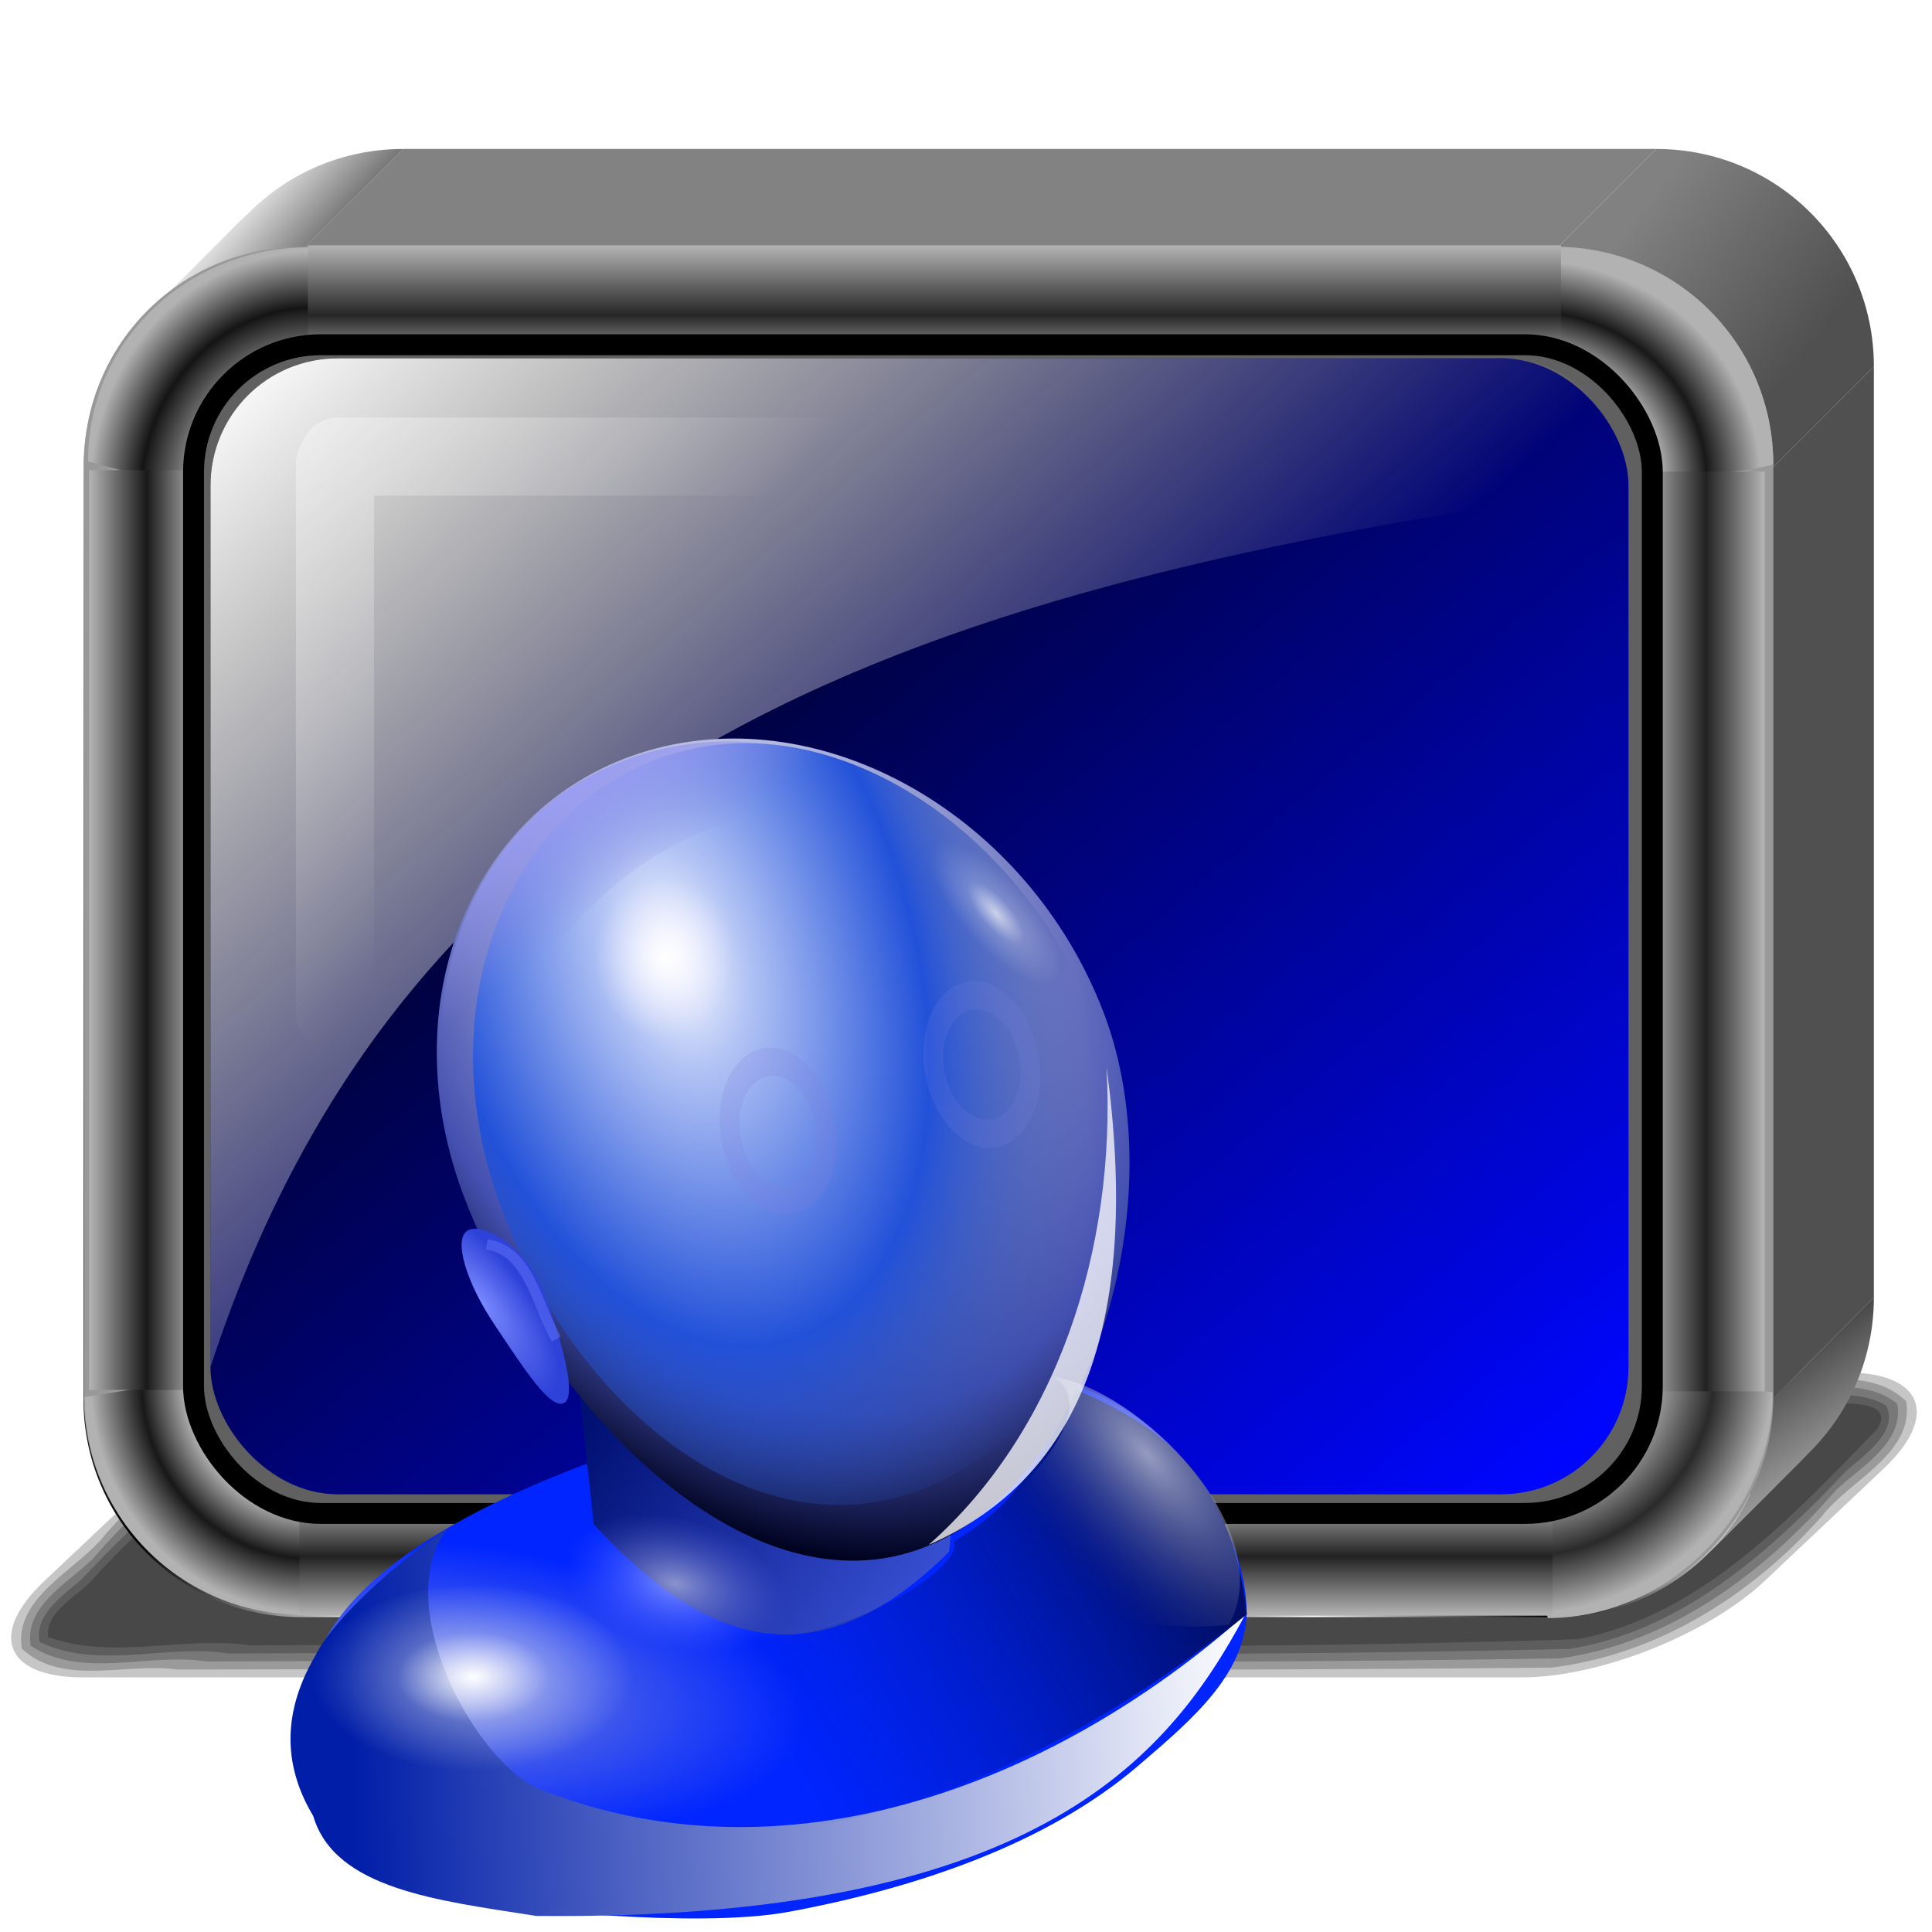 <?xml version="1.0" encoding="UTF-8" standalone="no"?>
<!-- Created with Inkscape (http://www.inkscape.org/) -->
<svg xmlns:dc="http://purl.org/dc/elements/1.1/" xmlns:cc="http://creativecommons.org/ns#" xmlns:rdf="http://www.w3.org/1999/02/22-rdf-syntax-ns#" xmlns:svg="http://www.w3.org/2000/svg" xmlns="http://www.w3.org/2000/svg" xmlns:xlink="http://www.w3.org/1999/xlink" xmlns:sodipodi="http://sodipodi.sourceforge.net/DTD/sodipodi-0.dtd" xmlns:inkscape="http://www.inkscape.org/namespaces/inkscape" width="255" height="255" viewBox="0 0 67.469 67.469" version="1.1" id="svg8" inkscape:version="0.92.5 (2060ec1f9f, 2020-04-08)" sodipodi:docname="fqterm.svg">
 <defs id="defs2">
  <linearGradient id="linearGradient1877">
   <stop id="stop1873" stop-color="#505050" stop-opacity="1"/>
   <stop offset="1" id="stop1875" stop-color="#818181" stop-opacity="1"/>
  </linearGradient>
  <clipPath clipPathUnits="userSpaceOnUse" id="clipPath2059">
   <path d="m -10.1,231.685 c 3.559,2.506 4.832,-0.585 2.965,-3.064 -3.182,-4.225 -6.444,-9.84 -12.355,-15.913 -2.595,-2.669 -11.861,-7.808 -11.861,-7.808 0,0 -0.115,-2.188 -0.099,-3.064 0.011,-0.582 -0.566,-0.564 -0.89,-0.297 -0.782,0.645 -2.471,2.57 -2.471,2.57 l -1.68,-0.099 -1.087,-1.581 c -0.297,-0.411 -0.636,-0.346 -0.89,0 -0.545,1.85 -0.879,3.885 -3.459,3.954 l 4.448,3.954 c 7.766,1.553 15.579,5.585 20.262,14.332 0,0 4.526,5.194 7.116,7.018 z" id="path2061" sodipodi:nodetypes="csscsscccccccs" inkscape:connector-curvature="0" stroke-dasharray="none" stroke-opacity="1" fill="#ffffff" fill-rule="evenodd" stroke="none" stroke-linejoin="miter" fill-opacity="1" stroke-linecap="butt" stroke-width="0.048" stroke-miterlimit="4"/>
  </clipPath>
  <clipPath id="clipPath2059-5" clipPathUnits="userSpaceOnUse">
   <path stroke-miterlimit="4" stroke-width="0.048" stroke-linecap="butt" fill-opacity="1" stroke-linejoin="miter" stroke="none" fill-rule="evenodd" fill="#ffffff" stroke-opacity="1" stroke-dasharray="none" inkscape:connector-curvature="0" sodipodi:nodetypes="csscsscccccccs" id="path2061-3" d="m -10.1,231.685 c 3.559,2.506 4.832,-0.585 2.965,-3.064 -3.182,-4.225 -6.444,-9.84 -12.355,-15.913 -2.595,-2.669 -11.861,-7.808 -11.861,-7.808 0,0 -0.115,-2.188 -0.099,-3.064 0.011,-0.582 -0.566,-0.564 -0.89,-0.297 -0.782,0.645 -2.471,2.57 -2.471,2.57 l -1.68,-0.099 -1.087,-1.581 c -0.297,-0.411 -0.636,-0.346 -0.89,0 -0.545,1.85 -0.879,3.885 -3.459,3.954 l 4.448,3.954 c 7.766,1.553 15.579,5.585 20.262,14.332 0,0 4.526,5.194 7.116,7.018 z"/>
  </clipPath>
  <clipPath id="clipPath">
   <path fill-opacity="0.95" stroke="none" fill="#1b1b1b" sodipodi:nodetypes="csssscc" inkscape:connector-curvature="0" id="rect5264" d="m -515.73,435.564 v 5.838 c 0,9.743 -7.844,17.587 -17.587,17.587 h -135.051 c -9.743,0 -17.587,-7.844 -17.587,-17.587 v -5.838 z"/>
  </clipPath>
  <clipPath clipPathUnits="userSpaceOnUse" id="clipPath2059-7">
   <path d="m -10.1,231.685 c 3.559,2.506 4.832,-0.585 2.965,-3.064 -3.182,-4.225 -6.444,-9.84 -12.355,-15.913 -2.595,-2.669 -11.861,-7.808 -11.861,-7.808 0,0 -0.115,-2.188 -0.099,-3.064 0.011,-0.582 -0.566,-0.564 -0.89,-0.297 -0.782,0.645 -2.471,2.57 -2.471,2.57 l -1.68,-0.099 -1.087,-1.581 c -0.297,-0.411 -0.636,-0.346 -0.89,0 -0.545,1.85 -0.879,3.885 -3.459,3.954 l 4.448,3.954 c 7.766,1.553 15.579,5.585 20.262,14.332 0,0 4.526,5.194 7.116,7.018 z" id="path2061-5" sodipodi:nodetypes="csscsscccccccs" inkscape:connector-curvature="0" stroke-dasharray="none" stroke-opacity="1" fill="#ffffff" fill-rule="evenodd" stroke="none" stroke-linejoin="miter" fill-opacity="1" stroke-linecap="butt" stroke-width="0.048" stroke-miterlimit="4"/>
  </clipPath>
  <clipPath clipPathUnits="userSpaceOnUse" id="clipPath1162">
   <path stroke-miterlimit="4" stroke-width="0.071" stroke-linecap="round" fill-opacity="0.347" stroke-linejoin="round" stroke="none" fill="#000000" stroke-opacity="1" stroke-dasharray="none" inkscape:connector-curvature="0" d="m -65.65,239.846 c -9.358,0 -16.952,7.594 -16.952,16.952 0,9.358 7.594,16.941 16.952,16.941 0.292,0 0.579,-0.008 0.868,-0.022 2.123,-0.108 4.148,-0.606 5.995,-1.424 l 2.67,3.971 c -0.226,0.495 -0.245,0.964 -0.011,1.313 l 15.673,23.326 c 0.495,0.737 1.944,0.632 3.248,-0.245 1.304,-0.876 1.964,-2.177 1.468,-2.914 L -51.423,274.417 c -0.233,-0.347 -0.683,-0.499 -1.224,-0.478 l -2.558,-3.804 c 3.96,-3.1 6.507,-7.92 6.507,-13.337 0,-9.358 -7.594,-16.952 -16.952,-16.952 z m 0,2.581 c 7.929,0 14.371,6.442 14.371,14.371 0,7.929 -6.442,14.36 -14.371,14.36 -7.929,0 -14.349,-6.431 -14.349,-14.36 0,-0.248 -0.001,-0.489 0.011,-0.734 0.384,-7.586 6.657,-13.637 14.338,-13.637 z" id="path1164"/>
  </clipPath>
  <linearGradient id="linearGradient3411">
   <stop id="stop3413" stop-color="#ffffff" stop-opacity="0.595"/>
   <stop id="stop3415" offset="1" stop-color="#efefef" stop-opacity="0"/>
  </linearGradient>
  <linearGradient id="linearGradient3395">
   <stop id="stop3397" stop-color="#ffffff" stop-opacity="1"/>
   <stop offset="1" id="stop3399" stop-color="#ffffff" stop-opacity="0"/>
  </linearGradient>
  <linearGradient id="linearGradient3385">
   <stop id="stop3387" stop-color="#000000" stop-opacity="1"/>
   <stop id="stop3389" offset="1" stop-color="#0006ff" stop-opacity="1"/>
  </linearGradient>
  <linearGradient id="linearGradient3371">
   <stop id="stop3373" stop-color="#606060" stop-opacity="1"/>
   <stop id="stop3375" offset="0.468" stop-color="#aaaaaa" stop-opacity="1"/>
   <stop offset="0.709" id="stop3377" stop-color="#191919" stop-opacity="1"/>
   <stop offset="1" id="stop3379" stop-color="#b2b2b2" stop-opacity="1"/>
  </linearGradient>
  <linearGradient id="linearGradient3357">
   <stop id="stop3359" stop-color="#606060" stop-opacity="1"/>
   <stop offset="0.418" id="stop3361" stop-color="#aaaaaa" stop-opacity="1"/>
   <stop id="stop3363" offset="0.702" stop-color="#222222" stop-opacity="1"/>
   <stop id="stop3365" offset="1" stop-color="#b2b2b2" stop-opacity="1"/>
  </linearGradient>
  <linearGradient id="linearGradient3343">
   <stop id="stop3345" stop-color="#606060" stop-opacity="1"/>
   <stop id="stop3347" offset="0.418" stop-color="#aaaaaa" stop-opacity="1"/>
   <stop offset="0.645" id="stop3349" stop-color="#262626" stop-opacity="1"/>
   <stop offset="1" id="stop3351" stop-color="#b2b2b2" stop-opacity="1"/>
  </linearGradient>
  <linearGradient id="linearGradient3329">
   <stop id="stop3331" stop-color="#606060" stop-opacity="1"/>
   <stop offset="0.418" id="stop3333" stop-color="#aaaaaa" stop-opacity="1"/>
   <stop id="stop3335" offset="0.701" stop-color="#222222" stop-opacity="1"/>
   <stop id="stop3337" offset="1" stop-color="#b2b2b2" stop-opacity="1"/>
  </linearGradient>
  <linearGradient id="linearGradient3309">
   <stop id="stop3311" stop-color="#606060" stop-opacity="1"/>
   <stop id="stop3313" offset="0.529" stop-color="#aaaaaa" stop-opacity="1"/>
   <stop offset="0.767" id="stop3315" stop-color="#2a2a2a" stop-opacity="1"/>
   <stop offset="1" id="stop3317" stop-color="#b2b2b2" stop-opacity="1"/>
  </linearGradient>
  <linearGradient id="linearGradient3299">
   <stop id="stop3301" stop-color="#606060" stop-opacity="1"/>
   <stop id="stop3303" offset="0.504" stop-color="#aaaaaa" stop-opacity="1"/>
   <stop offset="0.767" id="stop3305" stop-color="#141414" stop-opacity="1"/>
   <stop offset="1" id="stop3307" stop-color="#b2b2b2" stop-opacity="1"/>
  </linearGradient>
  <linearGradient id="linearGradient3275">
   <stop id="stop3277" stop-color="#606060" stop-opacity="1"/>
   <stop offset="0.576" id="stop3283" stop-color="#aaaaaa" stop-opacity="1"/>
   <stop id="stop3285" offset="0.767" stop-color="#181818" stop-opacity="1"/>
   <stop id="stop3279" offset="1" stop-color="#b2b2b2" stop-opacity="1"/>
  </linearGradient>
  <linearGradient id="linearGradient3259">
   <stop id="stop3261" stop-color="#000000" stop-opacity="1"/>
   <stop id="stop3263" offset="1" stop-color="#ffffff" stop-opacity="1"/>
  </linearGradient>
  <linearGradient spreadMethod="reflect" gradientUnits="userSpaceOnUse" y2="178.71" x2="226.74" y1="172.98" x1="195.42" id="linearGradient3265" xlink:href="#linearGradient3259" inkscape:collect="always"/>
  <linearGradient y2="256.89" x2="288.1" y1="238.18" x1="311.9" spreadMethod="pad" gradientUnits="userSpaceOnUse" id="linearGradient3267" xlink:href="#linearGradient1877" inkscape:collect="always"/>
  <linearGradient y2="252.01" x2="85.68" y1="235.14" x1="104.34" spreadMethod="reflect" gradientUnits="userSpaceOnUse" id="linearGradient3269" xlink:href="#linearGradient3259" inkscape:collect="always"/>
  <linearGradient y2="68.04" x2="320.62" y1="106.06" x1="293.85" spreadMethod="reflect" gradientUnits="userSpaceOnUse" id="linearGradient3271" xlink:href="#linearGradient3259" inkscape:collect="always"/>
  <linearGradient gradientTransform="matrix(0.252,0,0,0.252,-16.418,217.682)" spreadMethod="reflect" gradientUnits="userSpaceOnUse" y2="270.74" x2="182.42" y1="243.92" x1="182.42" id="linearGradient3327" xlink:href="#linearGradient3329" inkscape:collect="always"/>
  <linearGradient gradientTransform="matrix(0.252,0,0,0.252,-16.122,-306.366)" y2="270.74" x2="182.42" y1="243.92" x1="182.42" spreadMethod="reflect" gradientUnits="userSpaceOnUse" id="linearGradient3341" xlink:href="#linearGradient3343" inkscape:collect="always"/>
  <linearGradient y2="270.74" x2="182.42" y1="243.92" x1="182.42" spreadMethod="reflect" gradientTransform="matrix(0.185,0,0,0.252,226.273,-6.644)" gradientUnits="userSpaceOnUse" id="linearGradient3355" xlink:href="#linearGradient3357" inkscape:collect="always"/>
  <linearGradient y2="270.74" x2="182.42" y1="243.92" x1="182.42" spreadMethod="reflect" gradientTransform="matrix(0.185,0,0,0.252,226.225,-71.379)" gradientUnits="userSpaceOnUse" id="linearGradient3369" xlink:href="#linearGradient3371" inkscape:collect="always"/>
  <linearGradient gradientTransform="matrix(0.252,0,0,0.252,-16.418,217.682)" gradientUnits="userSpaceOnUse" y2="264.48" x2="266.7" y1="104.39" x1="132.75" id="linearGradient3391" xlink:href="#linearGradient3385" inkscape:collect="always"/>
  <linearGradient gradientTransform="matrix(0.252,0,0,0.252,-16.418,217.682)" y2="183.73" x2="197.69" y1="86.86" x1="108.78" gradientUnits="userSpaceOnUse" id="linearGradient3404" xlink:href="#linearGradient3395" inkscape:collect="always"/>
  <linearGradient gradientTransform="matrix(0.252,0,0,0.252,-16.418,217.682)" gradientUnits="userSpaceOnUse" y2="155.29" x2="140.39" y1="104.81" x1="80.27" id="linearGradient3417" xlink:href="#linearGradient3411" inkscape:collect="always"/>
  <radialGradient r="17.06" fy="114.3" fx="276.56" cy="114.3" cx="276.56" gradientTransform="matrix(0.473,1.9053179e-8,-1.2674083e-8,0.449,-77.405,194.968)" gradientUnits="userSpaceOnUse" id="radialGradient3534" xlink:href="#linearGradient3275" inkscape:collect="always"/>
  <radialGradient r="17.06" fy="115.67" fx="275.81" cy="115.67" cx="275.81" gradientTransform="matrix(-0.004,0.505,-0.516,-0.004,113.928,138.456)" gradientUnits="userSpaceOnUse" id="radialGradient3536" xlink:href="#linearGradient3309" inkscape:collect="always"/>
  <radialGradient r="17.06" fy="113.61" fx="276.56" cy="113.61" cx="276.56" gradientTransform="matrix(-3.8510814e-7,-0.496,0.457,-3.6001356e-7,-41.003,383.944)" gradientUnits="userSpaceOnUse" id="radialGradient3538" xlink:href="#linearGradient3299" inkscape:collect="always"/>
  <radialGradient r="17.06" fy="114.2" fx="276.94" cy="114.2" cx="276.94" gradientTransform="matrix(1.9053179e-8,0.473,0.449,-1.2674083e-8,-40.452,146.77)" gradientUnits="userSpaceOnUse" id="radialGradient3540" xlink:href="#linearGradient3275" inkscape:collect="always"/>
  <linearGradient inkscape:collect="always" xlink:href="#linearGradient3259" id="linearGradient1268" gradientUnits="userSpaceOnUse" x1="195.42" y1="172.98" x2="226.74" y2="178.71" spreadMethod="reflect"/>
  <linearGradient inkscape:collect="always" xlink:href="#linearGradient3259" id="linearGradient1270" gradientUnits="userSpaceOnUse" x1="195.42" y1="172.98" x2="226.74" y2="178.71" spreadMethod="reflect"/>
  <linearGradient inkscape:collect="always" xlink:href="#linearGradient3259" id="linearGradient1272" gradientUnits="userSpaceOnUse" x1="195.42" y1="172.98" x2="226.74" y2="178.71" spreadMethod="reflect"/>
  <linearGradient inkscape:collect="always" xlink:href="#linearGradient3259" id="linearGradient1274" gradientUnits="userSpaceOnUse" x1="195.42" y1="172.98" x2="226.74" y2="178.71" spreadMethod="reflect"/>
  <linearGradient inkscape:collect="always" xlink:href="#linearGradient3259" id="linearGradient1276" gradientUnits="userSpaceOnUse" x1="195.42" y1="172.98" x2="226.74" y2="178.71" spreadMethod="reflect"/>
  <linearGradient inkscape:collect="always" xlink:href="#linearGradient3259" id="linearGradient1278" gradientUnits="userSpaceOnUse" x1="195.42" y1="172.98" x2="226.74" y2="178.71" spreadMethod="reflect"/>
  <linearGradient inkscape:collect="always" xlink:href="#linearGradient3259" id="linearGradient1280" gradientUnits="userSpaceOnUse" x1="195.42" y1="172.98" x2="226.74" y2="178.71" spreadMethod="reflect"/>
  <linearGradient inkscape:collect="always" xlink:href="#linearGradient3259" id="linearGradient1282" gradientUnits="userSpaceOnUse" x1="195.42" y1="172.98" x2="226.74" y2="178.71" spreadMethod="reflect"/>
  <linearGradient inkscape:collect="always" xlink:href="#linearGradient3259" id="linearGradient1284" gradientUnits="userSpaceOnUse" x1="195.42" y1="172.98" x2="226.74" y2="178.71" spreadMethod="reflect"/>
  <linearGradient inkscape:collect="always" xlink:href="#linearGradient3259" id="linearGradient1286" gradientUnits="userSpaceOnUse" x1="195.42" y1="172.98" x2="226.74" y2="178.71" spreadMethod="reflect"/>
  <linearGradient inkscape:collect="always" xlink:href="#linearGradient3259" id="linearGradient1288" gradientUnits="userSpaceOnUse" x1="195.42" y1="172.98" x2="226.74" y2="178.71" spreadMethod="reflect"/>
  <linearGradient inkscape:collect="always" xlink:href="#linearGradient3259" id="linearGradient1290" gradientUnits="userSpaceOnUse" x1="195.42" y1="172.98" x2="226.74" y2="178.71" spreadMethod="reflect"/>
  <linearGradient inkscape:collect="always" xlink:href="#linearGradient3259" id="linearGradient1292" gradientUnits="userSpaceOnUse" x1="195.42" y1="172.98" x2="226.74" y2="178.71" spreadMethod="reflect"/>
  <linearGradient inkscape:collect="always" xlink:href="#linearGradient3259" id="linearGradient1294" gradientUnits="userSpaceOnUse" x1="195.42" y1="172.98" x2="226.74" y2="178.71" spreadMethod="reflect"/>
  <linearGradient inkscape:collect="always" xlink:href="#linearGradient3259" id="linearGradient1296" gradientUnits="userSpaceOnUse" x1="195.42" y1="172.98" x2="226.74" y2="178.71" spreadMethod="reflect"/>
  <linearGradient id="linearGradient930" inkscape:collect="always">
   <stop stop-opacity="1" stop-color="#9c9ff5" id="stop926"/>
   <stop stop-opacity="0" stop-color="#8083de" id="stop928" offset="1"/>
  </linearGradient>
  <linearGradient id="linearGradient918" inkscape:collect="always">
   <stop stop-opacity="0.685" stop-color="#ffffff" id="stop914"/>
   <stop stop-opacity="0.185" stop-color="#ffffff" offset="0.431" id="stop922"/>
   <stop stop-opacity="0" stop-color="#ffffff" id="stop916" offset="1"/>
  </linearGradient>
  <linearGradient id="linearGradient892" inkscape:collect="always">
   <stop stop-opacity="1" stop-color="#7a89ff" id="stop888"/>
   <stop stop-opacity="1" stop-color="#2e42d9" id="stop890" offset="1"/>
  </linearGradient>
  <linearGradient id="linearGradient919" inkscape:collect="always">
   <stop stop-opacity="1" stop-color="#ffffff" id="stop915"/>
   <stop stop-opacity="0" stop-color="#e5e6ff" id="stop917" offset="1"/>
  </linearGradient>
  <linearGradient id="linearGradient909" inkscape:collect="always">
   <stop stop-opacity="0.495" stop-color="#ffffff" id="stop905"/>
   <stop stop-opacity="0" stop-color="#7a7ffc" id="stop907" offset="1"/>
  </linearGradient>
  <linearGradient id="linearGradient882" inkscape:collect="always">
   <stop stop-opacity="1" stop-color="#ffffff" id="stop878"/>
   <stop stop-opacity="0.284" stop-color="#ffffff" offset="0.477" id="stop886"/>
   <stop stop-opacity="0" stop-color="#ffffff" id="stop880" offset="1"/>
  </linearGradient>
  <linearGradient id="linearGradient864" inkscape:collect="always">
   <stop stop-opacity="0.586" stop-color="#ffffff" id="stop860"/>
   <stop stop-opacity="0" stop-color="#000e66" id="stop862" offset="1"/>
  </linearGradient>
  <linearGradient id="linearGradient897" inkscape:collect="always">
   <stop stop-opacity="0" stop-color="#001ab7" id="stop893"/>
   <stop stop-opacity="1" stop-color="#000e66" id="stop895" offset="1"/>
  </linearGradient>
  <linearGradient inkscape:collect="always" id="linearGradient883">
   <stop stop-opacity="1" stop-color="#ffffff" id="stop879"/>
   <stop stop-opacity="1" stop-color="#4450b0" id="stop885" offset="0.772"/>
   <stop stop-opacity="1" stop-color="#000320" offset="1" id="stop881"/>
  </linearGradient>
  <linearGradient id="linearGradient858" inkscape:collect="always">
   <stop stop-opacity="1" stop-color="#001073" id="stop854"/>
   <stop stop-opacity="1" stop-color="#3850d4" id="stop856" offset="1"/>
  </linearGradient>
  <linearGradient id="linearGradient850" inkscape:collect="always">
   <stop stop-opacity="1" stop-color="#7584db" id="stop846"/>
   <stop stop-opacity="1" stop-color="#0025ff" id="stop848" offset="1"/>
  </linearGradient>
  <linearGradient id="linearGradient842" inkscape:collect="always">
   <stop stop-opacity="1" stop-color="#001ea8" id="stop838"/>
   <stop stop-opacity="1" stop-color="#ffffff" id="stop840" offset="1"/>
  </linearGradient>
  <linearGradient id="linearGradient832" inkscape:collect="always">
   <stop stop-opacity="1" stop-color="#ffffff" id="stop828"/>
   <stop stop-opacity="1" stop-color="#b3c4f5" offset="0.172" id="stop887"/>
   <stop stop-opacity="1" stop-color="#2251d9" id="stop889" offset="0.613"/>
   <stop stop-opacity="0" stop-color="#274396" id="stop830" offset="1"/>
  </linearGradient>
  <clipPath id="clipPath2059-53" clipPathUnits="userSpaceOnUse">
   <path stroke-miterlimit="4" stroke-width="0.048" stroke-linecap="butt" fill-opacity="1" stroke-linejoin="miter" stroke="none" fill-rule="evenodd" fill="#ffffff" stroke-opacity="1" stroke-dasharray="none" inkscape:connector-curvature="0" sodipodi:nodetypes="csscsscccccccs" id="path2061-56" d="m -10.1,231.685 c 3.559,2.506 4.832,-0.585 2.965,-3.064 -3.182,-4.225 -6.444,-9.84 -12.355,-15.913 -2.595,-2.669 -11.861,-7.808 -11.861,-7.808 0,0 -0.115,-2.188 -0.099,-3.064 0.011,-0.582 -0.566,-0.564 -0.89,-0.297 -0.782,0.645 -2.471,2.57 -2.471,2.57 l -1.68,-0.099 -1.087,-1.581 c -0.297,-0.411 -0.636,-0.346 -0.89,0 -0.545,1.85 -0.879,3.885 -3.459,3.954 l 4.448,3.954 c 7.766,1.553 15.579,5.585 20.262,14.332 0,0 4.526,5.194 7.116,7.018 z"/>
  </clipPath>
  <clipPath clipPathUnits="userSpaceOnUse" id="clipPath2059-5-2">
   <path d="m -10.1,231.685 c 3.559,2.506 4.832,-0.585 2.965,-3.064 -3.182,-4.225 -6.444,-9.84 -12.355,-15.913 -2.595,-2.669 -11.861,-7.808 -11.861,-7.808 0,0 -0.115,-2.188 -0.099,-3.064 0.011,-0.582 -0.566,-0.564 -0.89,-0.297 -0.782,0.645 -2.471,2.57 -2.471,2.57 l -1.68,-0.099 -1.087,-1.581 c -0.297,-0.411 -0.636,-0.346 -0.89,0 -0.545,1.85 -0.879,3.885 -3.459,3.954 l 4.448,3.954 c 7.766,1.553 15.579,5.585 20.262,14.332 0,0 4.526,5.194 7.116,7.018 z" id="path2061-3-9" sodipodi:nodetypes="csscsscccccccs" inkscape:connector-curvature="0" stroke-dasharray="none" stroke-opacity="1" fill="#ffffff" fill-rule="evenodd" stroke="none" stroke-linejoin="miter" fill-opacity="1" stroke-linecap="butt" stroke-width="0.048" stroke-miterlimit="4"/>
  </clipPath>
  <clipPath id="clipPath-1">
   <path d="m -515.73,435.564 v 5.838 c 0,9.743 -7.844,17.587 -17.587,17.587 h -135.051 c -9.743,0 -17.587,-7.844 -17.587,-17.587 v -5.838 z" id="rect5264-2" inkscape:connector-curvature="0" sodipodi:nodetypes="csssscc" fill="#1b1b1b" stroke="none" fill-opacity="0.95"/>
  </clipPath>
  <clipPath id="clipPath2059-7-7" clipPathUnits="userSpaceOnUse">
   <path stroke-miterlimit="4" stroke-width="0.048" stroke-linecap="butt" fill-opacity="1" stroke-linejoin="miter" stroke="none" fill-rule="evenodd" fill="#ffffff" stroke-opacity="1" stroke-dasharray="none" inkscape:connector-curvature="0" sodipodi:nodetypes="csscsscccccccs" id="path2061-5-0" d="m -10.1,231.685 c 3.559,2.506 4.832,-0.585 2.965,-3.064 -3.182,-4.225 -6.444,-9.84 -12.355,-15.913 -2.595,-2.669 -11.861,-7.808 -11.861,-7.808 0,0 -0.115,-2.188 -0.099,-3.064 0.011,-0.582 -0.566,-0.564 -0.89,-0.297 -0.782,0.645 -2.471,2.57 -2.471,2.57 l -1.68,-0.099 -1.087,-1.581 c -0.297,-0.411 -0.636,-0.346 -0.89,0 -0.545,1.85 -0.879,3.885 -3.459,3.954 l 4.448,3.954 c 7.766,1.553 15.579,5.585 20.262,14.332 0,0 4.526,5.194 7.116,7.018 z"/>
  </clipPath>
  <clipPath id="clipPath1162-9" clipPathUnits="userSpaceOnUse">
   <path id="path1164-3" d="m -65.65,239.846 c -9.358,0 -16.952,7.594 -16.952,16.952 0,9.358 7.594,16.941 16.952,16.941 0.292,0 0.579,-0.008 0.868,-0.022 2.123,-0.108 4.148,-0.606 5.995,-1.424 l 2.67,3.971 c -0.226,0.495 -0.245,0.964 -0.011,1.313 l 15.673,23.326 c 0.495,0.737 1.944,0.632 3.248,-0.245 1.304,-0.876 1.964,-2.177 1.468,-2.914 L -51.423,274.417 c -0.233,-0.347 -0.683,-0.499 -1.224,-0.478 l -2.558,-3.804 c 3.96,-3.1 6.507,-7.92 6.507,-13.337 0,-9.358 -7.594,-16.952 -16.952,-16.952 z m 0,2.581 c 7.929,0 14.371,6.442 14.371,14.371 0,7.929 -6.442,14.36 -14.371,14.36 -7.929,0 -14.349,-6.431 -14.349,-14.36 0,-0.248 -0.001,-0.489 0.011,-0.734 0.384,-7.586 6.657,-13.637 14.338,-13.637 z" inkscape:connector-curvature="0" stroke-dasharray="none" stroke-opacity="1" fill="#000000" stroke="none" stroke-linejoin="round" fill-opacity="0.347" stroke-linecap="round" stroke-width="0.071" stroke-miterlimit="4"/>
  </clipPath>
  <radialGradient gradientUnits="userSpaceOnUse" gradientTransform="matrix(0.952,2.536,-1.873,0.535,539.8,307.942)" r="13.242" fy="231.31" fx="-74.937" cy="231.31" cx="-74.937" id="radialGradient834" xlink:href="#linearGradient883" inkscape:collect="always"/>
  <linearGradient gradientTransform="translate(34.349,0.928)" gradientUnits="userSpaceOnUse" y2="278.3" x2="25.464" y1="279.6" x1="-9.552" id="linearGradient844" xlink:href="#linearGradient842" inkscape:collect="always"/>
  <radialGradient gradientUnits="userSpaceOnUse" gradientTransform="matrix(1.098,0.113,-0.059,0.435,41.299,163.251)" r="18.277" fy="276.9" fx="-6.343" cy="276.9" cx="-6.343" id="radialGradient852" xlink:href="#linearGradient850" inkscape:collect="always"/>
  <radialGradient r="13.242" fy="234.22" fx="-74.994" cy="234.22" cx="-74.994" gradientTransform="matrix(0.715,2.577,-1.543,0.375,446.059,348.748)" gradientUnits="userSpaceOnUse" id="radialGradient864" xlink:href="#linearGradient832" inkscape:collect="always"/>
  <linearGradient gradientTransform="matrix(1.396,0,0,1.218,26.873,-53.228)" gradientUnits="userSpaceOnUse" y2="269.71" x2="22.883" y1="277.95" x1="6.37" id="linearGradient899" xlink:href="#linearGradient897" inkscape:collect="always"/>
  <radialGradient gradientUnits="userSpaceOnUse" gradientTransform="matrix(-2.183,-2.283,0.707,-1.15,-9.593,708.416)" r="5.858" fy="268.54" fx="56.638" cy="268.54" cx="56.638" id="radialGradient866" xlink:href="#linearGradient864" inkscape:collect="always"/>
  <radialGradient gradientUnits="userSpaceOnUse" gradientTransform="matrix(1.396,0,0,0.819,-23.35,55.535)" r="6.208" fy="276.92" fx="31.16" cy="276.92" cx="31.16" id="radialGradient884" xlink:href="#linearGradient882" inkscape:collect="always"/>
  <linearGradient gradientTransform="matrix(1.396,0,0,1.218,-21.082,-54.358)" gradientUnits="userSpaceOnUse" y2="273.1" x2="47.08" y1="265.21" x1="34.05" id="linearGradient888" xlink:href="#linearGradient858" inkscape:collect="always"/>
  <filter color-interpolation-filters="sRGB" height="1.076" y="-0.038" width="1.035" x="-0.018" id="filter902" inkscape:collect="always">
   <feGaussianBlur id="feGaussianBlur904" stdDeviation="0.271" inkscape:collect="always"/>
  </filter>
  <filter color-interpolation-filters="sRGB" height="1.084" y="-0.042" width="1.213" x="-0.107" id="filter899" inkscape:collect="always">
   <feGaussianBlur id="feGaussianBlur901" stdDeviation="0.45" inkscape:collect="always"/>
  </filter>
  <radialGradient gradientUnits="userSpaceOnUse" gradientTransform="matrix(1.296,0,0,0.765,60.384,47.654)" r="4.7" fy="277.74" fx="31.27" cy="277.74" cx="31.27" id="radialGradient911" xlink:href="#linearGradient909" inkscape:collect="always"/>
  <radialGradient gradientUnits="userSpaceOnUse" gradientTransform="matrix(1,0,0,1.152,0,-36.861)" r="3.763" fy="243.29" fx="30.45" cy="243.29" cx="30.45" id="radialGradient921" xlink:href="#linearGradient919" inkscape:collect="always"/>
  <filter color-interpolation-filters="sRGB" height="1.062" y="-0.031" width="1.085" x="-0.043" id="filter908" inkscape:collect="always">
   <feGaussianBlur id="feGaussianBlur910" stdDeviation="0.067" inkscape:collect="always"/>
  </filter>
  <radialGradient gradientUnits="userSpaceOnUse" gradientTransform="matrix(1,0,0,2.688,0.511,-356.494)" r="1.825" fy="211.53" fx="-124.73" cy="211.53" cx="-124.73" id="radialGradient920" xlink:href="#linearGradient918" inkscape:collect="always"/>
  <linearGradient gradientUnits="userSpaceOnUse" y2="240.44" x2="28.04" y1="234.54" x1="23.943" id="linearGradient932" xlink:href="#linearGradient930" inkscape:collect="always"/>
  <radialGradient gradientUnits="userSpaceOnUse" gradientTransform="matrix(-1.415,0.11,-0.255,-3.687,-253.14,1085.608)" r="1.678" fy="228.85" fx="-129.02" cy="228.85" cx="-129.02" id="radialGradient941" xlink:href="#linearGradient892" inkscape:collect="always"/>
 </defs>
 <sodipodi:namedview id="base" pagecolor="#ff0000" bordercolor="#666666" borderopacity="1.0" inkscape:pageopacity="0" inkscape:pageshadow="2" inkscape:zoom="3.5098039" inkscape:cx="127.5" inkscape:cy="127.5" inkscape:document-units="px" inkscape:current-layer="layer1" showgrid="false" inkscape:snap-to-guides="false" inkscape:snap-grids="false" inkscape:snap-others="false" inkscape:object-nodes="false" inkscape:snap-nodes="false" inkscape:snap-global="false" inkscape:window-width="1920" inkscape:window-height="1056" inkscape:window-x="0" inkscape:window-y="0" inkscape:window-maximized="1" units="px" showguides="false"/>
 <g inkscape:label="Layer 1" inkscape:groupmode="layer" id="layer1" transform="translate(0,-229.531)">
  <g id="g1552" transform="matrix(1.048,0,0,1.048,76.643,-15.65)" fill="#000000" fill-opacity="0.225">
   <path d="m -59.598,279.681 h 47.944 c 2.598,0 3.169,1.436 1.279,3.219 l -3.949,3.727 c -1.889,1.783 -5.502,3.219 -8.1,3.219 h -47.944 c -2.598,0 -3.169,-1.436 -1.279,-3.219 l 3.949,-3.727 c 1.889,-1.783 5.502,-3.219 8.1,-3.219 z" id="rect3419" inkscape:connector-curvature="0" stroke-dasharray="none" stroke-opacity="1" fill="#000000" stroke="none" fill-opacity="0.225" stroke-width="0.578" stroke-miterlimit="4"/>
   <path d="m -59.84,279.95 c -3.809,0.202 -7.289,2.295 -9.779,5.128 -0.905,1.179 -3.059,2.072 -2.788,3.808 1.35,1.276 3.5,0.456 5.172,0.697 15.266,-0.044 30.539,0.087 45.8,-0.064 3.546,-0.429 6.697,-2.427 9.033,-5.068 0.917,-1.186 3.061,-2.066 2.789,-3.807 -1.342,-1.288 -3.505,-0.45 -5.173,-0.698 -15.018,0.003 -30.036,-0.006 -45.054,0.004 z" id="path1492" inkscape:connector-curvature="0" stroke-dasharray="none" stroke-opacity="1" fill="#000000" stroke="none" fill-opacity="0.225" stroke-width="0.578" stroke-miterlimit="4"/>
   <path d="m -12.068,280.169 c -6.197,0.163 -12.41,-0.033 -18.615,0.041 -10.025,0.059 -20.062,-0.119 -30.079,0.094 -3.734,0.478 -6.9,2.837 -9.3,5.614 -0.819,0.785 -2.268,1.568 -2.046,2.878 1.744,1.122 3.917,0.217 5.853,0.519 15.035,-0.061 30.079,0.136 45.109,-0.103 3.687,-0.51 6.801,-2.856 9.192,-5.605 0.816,-0.779 2.272,-1.567 2.044,-2.875 -0.594,-0.502 -1.411,-0.58 -2.158,-0.563 z" id="path1496" inkscape:connector-curvature="0" stroke-dasharray="none" stroke-opacity="1" fill="#000000" stroke="none" fill-opacity="0.225" stroke-width="0.578" stroke-miterlimit="4"/>
   <path d="m -12.062,280.434 c -11.621,0.11 -23.245,0.017 -34.867,0.029 -4.901,0.082 -9.838,-0.17 -14.716,0.263 -3.589,0.725 -6.344,3.285 -8.766,5.845 -0.612,0.53 -1.586,1.191 -1.404,2.093 1.974,0.948 4.211,0.061 6.301,0.385 14.889,-0.082 29.79,0.195 44.672,-0.151 3.774,-0.597 6.715,-3.27 9.238,-5.941 0.581,-0.506 1.755,-1.315 1.323,-2.168 -0.529,-0.326 -1.175,-0.366 -1.78,-0.355 z" id="path1500" inkscape:connector-curvature="0" stroke-dasharray="none" stroke-opacity="1" fill="#000000" stroke="none" fill-opacity="0.225" stroke-width="0.578" stroke-miterlimit="4"/>
   <path d="m -12.06,280.698 c -15.685,0.173 -31.392,-0.121 -47.063,0.125 -4.372,-0.301 -8.022,2.62 -10.807,5.626 -0.5,0.656 -1.702,1.135 -1.598,2.053 2.187,0.784 4.49,-0.051 6.753,0.278 14.744,-0.104 29.504,0.262 44.237,-0.206 4.158,-0.825 7.119,-4.108 9.949,-6.989 0.631,-0.958 -0.987,-0.853 -1.472,-0.888 z" id="path1504" inkscape:connector-curvature="0" stroke-dasharray="none" stroke-opacity="1" fill="#000000" stroke="none" fill-opacity="0.225" stroke-width="0.578" stroke-miterlimit="4"/>
  </g>
  <g transform="matrix(0.252,0,0,-0.252,-16.418,302.998)" id="g3167" fill="url(#linearGradient3265)" stroke="none" fill-opacity="1">
   <path inkscape:connector-curvature="0" id="path3169" d="m 106.875,67.438 c -16.705,0 -30.156,13.452 -30.156,30.156 l 14.142,14.142 c 0,-16.705 13.452,-30.156 30.156,-30.156 z" fill="url(#linearGradient1268)" fill-opacity="1"/>
   <path inkscape:connector-curvature="0" id="path3171" d="M 76.719,97.594 V 226.625 l 14.142,14.142 V 111.736 Z" fill="url(#linearGradient1270)" fill-opacity="1"/>
   <path inkscape:connector-curvature="0" id="path3173" d="m 76.719,226.625 c 0,8.344 3.357,15.869 8.799,21.311 l 14.142,14.142 c -5.442,-5.442 -8.799,-12.967 -8.799,-21.311 z" fill="url(#linearGradient1272)" fill-opacity="1"/>
   <path inkscape:connector-curvature="0" id="path3175" d="m 85.517,247.936 c 5.452,5.452 12.998,8.814 21.358,8.814 l 14.142,14.142 c -8.36,-10e-6 -15.905,-3.361 -21.358,-8.814 z" fill="url(#linearGradient3269)" fill-opacity="1"/>
   <path inkscape:connector-curvature="0" id="path3177" d="m 106.875,256.75 h 173.656 l 14.142,14.142 H 121.017 Z" fill="#828282" fill-opacity="1"/>
   <path inkscape:connector-curvature="0" id="path3181" d="M 310.688,226.625 V 97.594 l 14.142,14.142 v 129.031 z" fill="#505050" fill-opacity="1"/>
   <path inkscape:connector-curvature="0" id="path3185" d="M 301.874,76.251 C 296.423,70.8 288.884,67.438 280.531,67.438 l 14.142,14.142 c 8.352,0 15.891,3.363 21.342,8.814 z" fill="url(#linearGradient1274)" fill-opacity="1"/>
   <path inkscape:connector-curvature="0" id="path3187" d="M 280.531,67.438 H 106.875 l 14.142,14.142 h 173.656 z" fill="url(#linearGradient1276)" fill-opacity="1"/>
   <path inkscape:connector-curvature="0" id="path3189" d="m 109.688,81.969 h 166.875 l 14.142,14.142 h -166.875 z" fill="url(#linearGradient1278)" fill-opacity="1"/>
   <path inkscape:connector-curvature="0" id="path3191" d="m 276.562,81.969 c 4.888,0 9.301,1.965 12.488,5.152 l 14.142,14.142 c -3.187,-3.187 -7.6,-5.152 -12.488,-5.152 z" fill="url(#linearGradient1280)" fill-opacity="1"/>
   <path inkscape:connector-curvature="0" id="path3193" d="m 289.051,87.121 c 3.177,3.177 5.137,7.569 5.137,12.442 l 14.142,14.142 c 0,-4.873 -1.96,-9.265 -5.137,-12.442 z" fill="url(#linearGradient1282)" fill-opacity="1"/>
   <path inkscape:connector-curvature="0" id="path3195" d="m 294.188,99.562 v 125.469 l 14.142,14.142 V 113.705 Z" fill="url(#linearGradient1284)" fill-opacity="1"/>
   <path inkscape:connector-curvature="0" id="path3197" d="m 294.188,225.031 c -10e-6,9.761 -7.864,17.625 -17.625,17.625 l 14.142,14.142 c 9.761,0 17.625,-7.864 17.625,-17.625 z" fill="url(#linearGradient1286)" fill-opacity="1"/>
   <path inkscape:connector-curvature="0" id="path3199" d="m 276.562,242.656 h -166.875 l 14.142,14.142 h 166.875 z" fill="url(#linearGradient1288)" fill-opacity="1"/>
   <path inkscape:connector-curvature="0" id="path3201" d="m 109.688,242.656 c -4.88,0 -9.287,-1.966 -12.473,-5.152 l 14.142,14.142 c 3.186,3.186 7.592,5.152 12.473,5.152 z" fill="url(#linearGradient1290)" fill-opacity="1"/>
   <path inkscape:connector-curvature="0" id="path3203" d="M 97.215,237.504 C 94.029,234.318 92.062,229.912 92.062,225.031 l 14.142,14.142 c 0,4.88 1.966,9.287 5.152,12.473 z" fill="url(#linearGradient1292)" fill-opacity="1"/>
   <path inkscape:connector-curvature="0" id="path3205" d="M 92.062,225.031 V 99.562 l 14.142,14.142 v 125.469 z" fill="url(#linearGradient1294)" fill-opacity="1"/>
   <path inkscape:connector-curvature="0" id="path3207" d="m 92.062,99.562 c 0,-9.761 7.864,-17.594 17.625,-17.594 l 14.142,14.142 c -9.761,0 -17.625,7.833 -17.625,17.594 z" fill="url(#linearGradient1296)" fill-opacity="1"/>
   <path inkscape:connector-curvature="0" id="path3179" d="m 280.531,256.75 c 16.705,0 30.156,-13.42 30.156,-30.125 l 14.142,14.142 c 2e-5,16.705 -13.452,30.125 -30.156,30.125 z" fill="url(#linearGradient3267)" fill-opacity="1"/>
   <path inkscape:connector-curvature="0" id="path3183" d="m 310.688,97.594 c 0,-8.352 -3.363,-15.891 -8.814,-21.342 l 14.142,14.142 c 5.451,5.451 8.814,12.99 8.814,21.342 z" fill="url(#linearGradient3271)" fill-opacity="1"/>
  </g>
  <path inkscape:connector-curvature="0" id="rect3154" d="m 10.533,238.152 c -4.212,0 -7.604,3.392 -7.604,7.604 v 32.538 c 0,4.212 3.392,7.597 7.604,7.597 h 43.791 c 4.212,0 7.604,-3.384 7.604,-7.597 v -32.538 c 0,-4.212 -3.392,-7.604 -7.604,-7.604 z m 0.709,3.664 h 42.081 c 2.461,0 4.444,1.975 4.444,4.437 v 31.639 c -2e-6,2.461 -1.983,4.444 -4.444,4.444 H 11.242 c -2.461,0 -4.444,-1.983 -4.444,-4.444 v -31.639 c 0,-2.461 1.983,-4.437 4.444,-4.437 z" fill="#999999" stroke="none" fill-opacity="1" stroke-width="0.252"/>
  <path inkscape:connector-curvature="0" sodipodi:nodetypes="cccccc" d="m 54.323,238.152 c 4.212,0 7.604,3.392 7.604,7.604 -1.363,0.328 -2.866,0.368 -4.161,0.496 0,-2.461 -1.983,-4.437 -4.444,-4.437" id="path3273" fill="url(#radialGradient3534)" stroke="none" fill-opacity="1" stroke-width="0.252"/>
  <path inkscape:connector-curvature="0" id="path3287" d="m 61.908,278.142 c 0,4.212 -3.644,7.896 -7.857,7.896 -0.328,-1.363 -0.234,-2.463 -0.362,-3.758 2.551,-0.224 3.944,-1.804 4.257,-4.355" sodipodi:nodetypes="cccc" fill="url(#radialGradient3536)" stroke="none" fill-opacity="1" stroke-width="0.252"/>
  <path inkscape:connector-curvature="0" id="path3291" d="m 3.073,245.641 c 0,-4.212 3.482,-7.47 7.694,-7.47 0.328,1.363 0.061,2.272 0.189,3.567 -2.148,0.045 -4.219,2.442 -4.219,4.904" sodipodi:nodetypes="cccc" fill="url(#radialGradient3538)" stroke="none" fill-opacity="1" stroke-width="0.252"/>
  <path inkscape:connector-curvature="0" sodipodi:nodetypes="cccc" d="m 2.956,278.319 c 0,4.212 3.392,7.604 7.604,7.604 0.083,-1.7 0.099,-2.194 0.228,-3.489 -2.461,0 -3.854,-2.297 -3.854,-4.758" id="path3295" fill="url(#radialGradient3540)" stroke="none" fill-opacity="1" stroke-width="0.252"/>
  <rect y="282.37" x="10.456" height="3.583" width="43.76" id="rect3319" fill="url(#linearGradient3327)" stroke="none" fill-opacity="1" stroke-width="0.252"/>
  <rect transform="scale(1,-1)" id="rect3339" width="43.76" height="3.583" x="10.752" y="-241.68" fill="url(#linearGradient3341)" stroke="none" fill-opacity="1" stroke-width="0.252"/>
  <rect y="58.05" x="246" height="3.583" width="32.12" id="rect3353" transform="matrix(0,1,1,0,0,0)" fill="url(#linearGradient3355)" stroke="none" fill-opacity="1" stroke-width="0.252"/>
  <rect transform="rotate(90)" id="rect3367" width="32.12" height="3.583" x="245.95" y="-6.689" fill="url(#linearGradient3369)" stroke="none" fill-opacity="1" stroke-width="0.252"/>
  <rect ry="4.446" y="241.57" x="6.758" height="40.813" width="50.944" id="rect3381" stroke-dasharray="none" stroke-opacity="1" fill="#606060" stroke="#000000" fill-opacity="1" stroke-width="0.731" stroke-miterlimit="4" rx="4.446"/>
  <rect id="rect3383" width="49.52" height="39.675" x="7.35" y="242.04" ry="4.446" stroke-dasharray="none" stroke-opacity="1" fill="url(#linearGradient3391)" stroke="none" fill-opacity="1" stroke-width="0.731" stroke-miterlimit="4" rx="4.446"/>
  <path inkscape:connector-curvature="0" sodipodi:nodetypes="cccccc" id="rect3393" d="M 11.796,242.043 H 52.428 c 2.463,0 4.446,1.983 4.446,4.446 -22.81,3.311 -42.185,8.205 -49.523,30.784 v -30.784 c 0,-2.463 1.983,-4.446 4.446,-4.446 z" stroke-opacity="1" fill="url(#linearGradient3404)" stroke="none" fill-opacity="1" stroke-width="0.731" stroke-miterlimit="4"/>
  <path inkscape:connector-curvature="0" id="rect3406" d="m 11.817,244.112 c -0.583,0 -1.074,0.369 -1.269,0.883 -0.131,0.209 -0.213,0.451 -0.213,0.717 v 19.181 c 0,0.754 0.609,1.363 1.363,1.363 0.754,0 1.363,-0.609 1.363,-1.363 v -18.054 h 17.936 c 0.754,0 1.363,-0.609 1.363,-1.363 0,-0.754 -0.609,-1.363 -1.363,-1.363 z" stroke-dasharray="none" stroke-opacity="1" fill="url(#linearGradient3417)" stroke="none" fill-opacity="1" stroke-width="0.731" stroke-miterlimit="4"/>
  <g transform="matrix(0.645,0,0,0.645,3.538,105.988)" id="layer1-6" inkscape:label="Layer 1">
   <path sodipodi:nodetypes="ssssssssss" inkscape:connector-curvature="0" id="path894" d="m 12.226,280.124 c 2.189,-3.844 7.644,-6.795 12.83,-8.86 6.558,-2.611 14.103,-4.313 21.276,-4.943 2.166,-0.19 4.482,-0.384 6.522,0.28 4.873,1.586 8.869,7.203 9.143,11.788 0.216,3.61 -2.875,6.195 -5.829,8.73 -4.987,4.282 -12.08,6.653 -18.924,7.928 -5.16,0.961 -15.396,-0.28 -15.823,-0.373 -0.428,-0.093 -6.782,-0.911 -8.553,-3.824 -1.963,-3.227 -2.505,-7.454 -0.641,-10.726 z" stroke-opacity="1" fill="url(#radialGradient852)" stroke="none" stroke-linejoin="miter" fill-opacity="1" stroke-linecap="butt" stroke-width="0.346"/>
   <path sodipodi:nodetypes="ccccc" inkscape:connector-curvature="0" id="path890" d="m 25.483,263.243 1.176,10.819 c 5.606,6.041 11.657,9.032 19.245,1.492 l 1.176,-12.684 z" stroke-opacity="1" fill="url(#linearGradient888)" stroke="none" stroke-linejoin="miter" fill-opacity="1" stroke-linecap="butt" stroke-width="0.346"/>
   <path transform="matrix(1.396,0,0,1.218,-21.082,-54.358)" sodipodi:nodetypes="ccccccc" inkscape:connector-curvature="0" id="path892" d="m 28.529,269.823 c -2.298,3.446 1.199,10.636 3.676,11.64 9.353,4.199 19.689,-0.119 27.263,-7.804 -3.059,6.566 -8.312,13.609 -27.493,13.395 -3.804,-0.684 -7.818,-1.186 -8.654,-4.442 -1.242,-2.374 -1.131,-4.748 0.077,-7.122 0.78,-1.796 3.535,-4.484 5.131,-5.667 z" stroke-opacity="1" fill="url(#linearGradient844)" filter="url(#filter902)" stroke="none" stroke-linejoin="miter" fill-opacity="1" stroke-linecap="butt" stroke-width="0.265"/>
   <path stroke-miterlimit="4" sodipodi:nodetypes="sssss" inkscape:connector-curvature="0" id="path896" d="m 54.254,246.325 c 4.073,10.601 -1.008,26.494 -10.557,29.285 -9.549,2.792 -19.949,-8.575 -24.022,-19.176 -4.073,-10.601 0.367,-21.457 9.915,-24.249 9.549,-2.792 20.591,3.539 24.663,14.14 z" opacity="1" stroke-dasharray="none" stroke-opacity="0.874" paint-order="normal" fill="url(#radialGradient834)" fill-rule="evenodd" stroke="none" stroke-linejoin="bevel" fill-opacity="1" stroke-linecap="round" stroke-width="0.473" stroke-dashoffset="0"/>
   <path stroke-miterlimit="4" d="m 53.995,247.234 c 3.808,10.601 -1.459,22.435 -10.389,25.227 -8.929,2.792 -18.256,-5.218 -22.064,-15.818 -3.808,-10.601 0.343,-21.457 9.272,-24.249 8.929,-2.792 19.372,4.24 23.181,14.841 z" id="path836" inkscape:connector-curvature="0" sodipodi:nodetypes="sssss" opacity="1" stroke-dasharray="none" stroke-opacity="0.874" paint-order="normal" fill="url(#radialGradient864)" fill-rule="evenodd" stroke="none" stroke-linejoin="bevel" fill-opacity="1" stroke-linecap="round" stroke-width="0.458" stroke-dashoffset="0"/>
   <path sodipodi:nodetypes="cccccc" inkscape:connector-curvature="0" id="path891" d="m 32.705,278.799 c 2.986,3.999 14.202,-1.839 13.447,-3.816 3.27,-1.811 5.08,-4.896 6.642,-8.197 4.31,1.901 8.324,4.321 9.234,12.154 -7.373,5.853 -15.54,10.517 -25.921,11.871 z" stroke-opacity="1" fill="url(#linearGradient899)" stroke="none" stroke-linejoin="miter" fill-opacity="1" stroke-linecap="butt" stroke-width="0.346"/>
   <path sodipodi:nodetypes="cccc" inkscape:connector-curvature="0" id="path858" d="m 45.504,274.276 c 4.637,3.495 9.626,5.86 15.553,5.229 2.787,-5.159 -4.922,-12.805 -9.558,-13.426 3.493,1.893 -4.006,9.006 -5.994,8.197 z" stroke-opacity="1" fill="url(#radialGradient866)" stroke="none" stroke-linejoin="miter" fill-opacity="1" stroke-linecap="butt" stroke-width="0.345"/>
   <ellipse stroke-miterlimit="4" ry="5.088" rx="8.667" cy="282.47" cx="20.15" id="path868" opacity="1" stroke-dasharray="none" stroke-opacity="1" fill="url(#radialGradient884)" fill-rule="evenodd" stroke="none" stroke-linejoin="bevel" fill-opacity="1" stroke-linecap="round" stroke-width="0.483" stroke-dashoffset="0"/>
   <path sodipodi:nodetypes="ccc" inkscape:connector-curvature="0" id="path869" d="m 54.425,249.305 c 1.821,13.45 -1.141,22.153 -9.632,25.878 6.893,-6.092 10.179,-15.922 9.632,-25.878 z" stroke-opacity="1" fill="#ffffff" filter="url(#filter899)" stroke="none" stroke-linejoin="miter" fill-opacity="0.761" stroke-linecap="butt" stroke-width="0.265"/>
   <ellipse stroke-miterlimit="4" transform="rotate(14.809)" ry="3.597" rx="6.092" cy="260.24" cx="100.92" id="path903" opacity="1" stroke-dasharray="none" stroke-opacity="1" fill="url(#radialGradient911)" fill-rule="evenodd" stroke="none" stroke-linejoin="bevel" fill-opacity="1" stroke-linecap="round" stroke-width="0.397" stroke-dashoffset="0"/>
   <ellipse stroke-miterlimit="4" ry="4.334" rx="3.763" cy="243.29" cx="30.45" id="path913" opacity="1" stroke-dasharray="none" stroke-opacity="1" fill="url(#radialGradient921)" fill-rule="evenodd" stroke="none" stroke-linejoin="bevel" fill-opacity="1" stroke-linecap="round" stroke-width="0.37" stroke-dashoffset="0"/>
   <path stroke-miterlimit="4" sodipodi:nodetypes="scscs" inkscape:connector-curvature="0" id="path882" d="m -125.805,229.079 c -0.472,2.055 -1.508,5.609 -2.39,5.609 -0.882,-1e-5 -0.805,-2.819 -0.805,-5.609 0,-2.79 0.715,-5.052 1.597,-5.052 0.882,-1e-5 2.22,2.34 1.597,5.052 z" transform="matrix(0.824,-0.567,0.557,0.83,0,0)" opacity="1" stroke-dasharray="none" stroke-opacity="1" paint-order="normal" fill="url(#radialGradient941)" fill-rule="evenodd" stroke="none" stroke-linejoin="bevel" fill-opacity="1" stroke-linecap="round" stroke-width="0.442" stroke-dashoffset="0"/>
   <path stroke-miterlimit="4" sodipodi:nodetypes="cc" inkscape:connector-curvature="0" id="path897" d="m 20.87,258.909 c 2.295,0.378 2.607,3.047 3.763,5.132" stroke-dasharray="none" stroke-opacity="0.419" fill="none" filter="url(#filter908)" stroke="#6b7cff" stroke-linejoin="miter" stroke-linecap="butt" stroke-width="0.556"/>
   <ellipse stroke-miterlimit="4" transform="rotate(-41.72)" ry="4.904" rx="1.825" cy="211.98" cx="-124.22" id="path912" opacity="1" stroke-dasharray="none" stroke-opacity="1" fill="url(#radialGradient920)" fill-rule="evenodd" stroke="none" stroke-linejoin="bevel" fill-opacity="1" stroke-linecap="round" stroke-width="0.556" stroke-dashoffset="0"/>
   <path sodipodi:nodetypes="ccc" inkscape:connector-curvature="0" id="path924" d="m 18.763,253.272 c -3.544,-19.571 15.488,-28.355 29.101,-15.623 -15.483,-7.271 -24.936,4.331 -29.101,15.623 z" stroke-opacity="1" fill="url(#linearGradient932)" stroke="none" stroke-linejoin="miter" fill-opacity="1" stroke-linecap="butt" stroke-width="0.265"/>
   <path stroke-miterlimit="4" inkscape:connector-curvature="0" id="path934" d="m 47.312,244.668 a 4.547,3.11 79.728 0 0 -0.618,0.07 4.547,3.11 79.728 0 0 -2.032,5.237 4.547,3.11 79.728 0 0 3.989,3.637 4.547,3.11 79.728 0 0 2.032,-5.237 4.547,3.11 79.728 0 0 -3.371,-3.707 z m 0.122,1.521 a 3.012,2.06 79.728 0 1 2.234,2.456 3.012,2.06 79.728 0 1 -1.346,3.469 3.012,2.06 79.728 0 1 -2.642,-2.409 3.012,2.06 79.728 0 1 1.346,-3.469 3.012,2.06 79.728 0 1 0.409,-0.047 z" opacity="1" stroke-dasharray="none" stroke-opacity="1" paint-order="normal" fill="#8083de" fill-rule="evenodd" stroke="none" stroke-linejoin="bevel" fill-opacity="0.171" stroke-linecap="round" stroke-width="0.586" stroke-dashoffset="0"/>
   <path stroke-miterlimit="4" d="m 36.284,248.267 a 4.547,3.11 79.728 0 0 -0.618,0.07 4.547,3.11 79.728 0 0 -2.032,5.237 4.547,3.11 79.728 0 0 3.989,3.637 4.547,3.11 79.728 0 0 2.032,-5.237 4.547,3.11 79.728 0 0 -3.371,-3.707 z m 0.122,1.521 a 3.012,2.06 79.728 0 1 2.234,2.456 3.012,2.06 79.728 0 1 -1.346,3.469 3.012,2.06 79.728 0 1 -2.642,-2.409 3.012,2.06 79.728 0 1 1.346,-3.469 3.012,2.06 79.728 0 1 0.409,-0.047 z" id="path939" inkscape:connector-curvature="0" opacity="1" stroke-dasharray="none" stroke-opacity="1" paint-order="normal" fill="#8083de" fill-rule="evenodd" stroke="none" stroke-linejoin="bevel" fill-opacity="0.212" stroke-linecap="round" stroke-width="0.586" stroke-dashoffset="0"/>
  </g>
 </g>
</svg>
